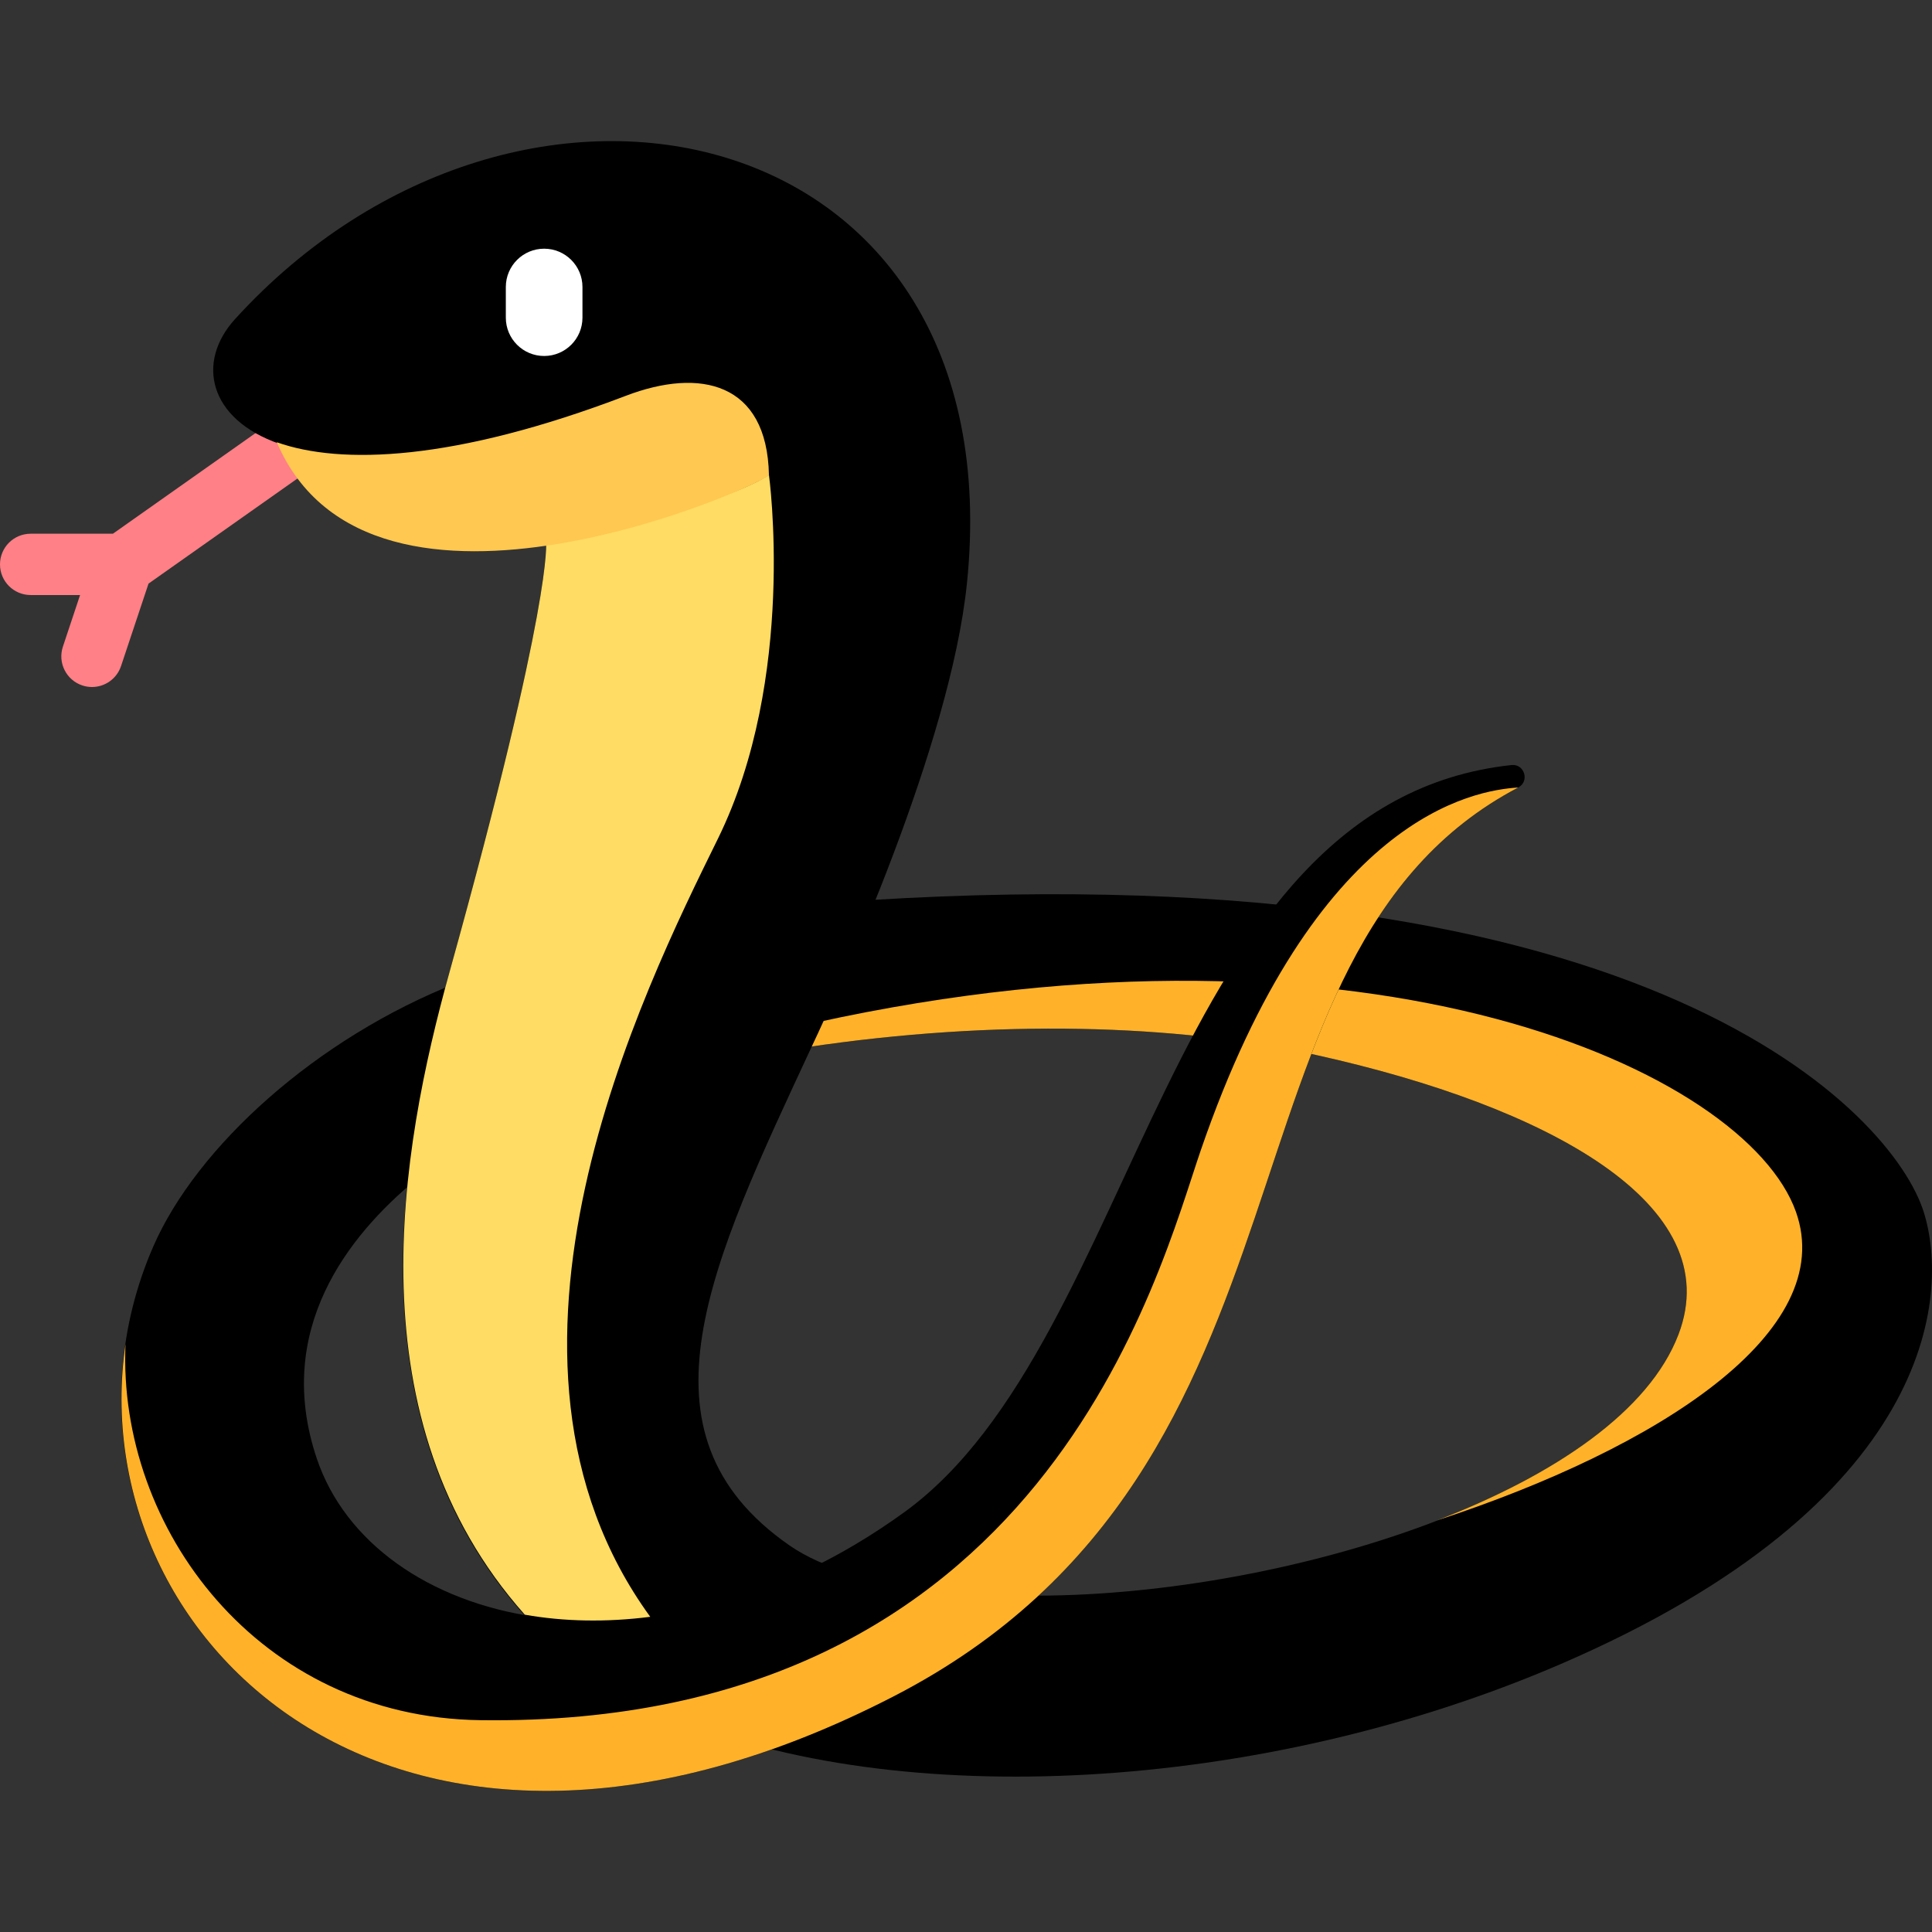 <?xml version="1.0"?>
<svg xmlns="http://www.w3.org/2000/svg" xmlns:xlink="http://www.w3.org/1999/xlink" version="1.1" id="Capa_1" x="0px" y="0px" viewBox="0 0 512 512" style="enable-background:new 0 0 512 512;" xml:space="preserve" width="512px" height="512px" class=""><rect x="0" y="0" width="512" height="512" fill="#333333" stroke="none"/><g><path style="fill:#FF8087;" d="M95.332,105.225c-2.594-3.661-7.664-4.538-11.321-1.952l-54.087,38.169h-21.8  c-4.49,0-8.124,3.638-8.124,8.124c0,4.487,3.634,8.124,8.124,8.124h13.099l-4.554,13.678c-1.42,4.256,0.881,8.858,5.133,10.278  c0.857,0.286,1.722,0.42,2.571,0.42c3.404,0,6.569-2.154,7.704-5.558l7.282-21.845l54.014-38.118  C97.038,113.96,97.918,108.89,95.332,105.225z" data-original="#FF8087" class=""/><path style="fill:#000000" d="M413.655,440.97c98.844-42.652,103.165-97.57,96.136-119.831  c-8.124-25.726-71.594-95.459-279.437-82.595l-16.587,38.978c50.268-7.497,97.998-6.144,134.967,2.054  c61.4,13.615,109.266,39.582,96.064,74.11c-15.942,41.696-104.15,69.012-169.575,69.176c-11.09,0.028-28.77-0.692-44.452-4.523  l-52.345,36.739C237.533,479.885,333.575,475.525,413.655,440.97z" data-original="#AFD755" class="" data-old_color="#AFD755"/><path style="fill:#FFB229" d="M215.967,271.04l-2.2,6.482c50.268-7.497,97.998-6.144,134.967,2.054  c61.4,13.615,109.266,39.582,96.064,74.11c-7.774,20.331-32.78,37.205-63.897,49.217c58.541-19.193,106.345-49.904,95.04-81.765  C462.757,283.988,363.556,238.544,215.967,271.04z" data-original="#96BE4B" class="" data-old_color="#96BE4B"/><g>
	<path style="fill:#000000" d="M256.244,154.644C269.002,30.472,138.111,1.301,62.279,84.573   c-10.323,11.335-7.072,26.496,11.836,33.065c1.795,5.475,13.99,34.238,70.596,25.954c0,0,2.031,14.725-25.557,113.907   c-13.465,48.407-26.742,122.201,23.018,173.992c8.63,8.983,19.935,16.411,33.196,22.33c24.032-9.549,47.254-20.26,68.662-32.949   c-12.845-1.798-25.906-5.13-34.834-11.334c-42.777-29.726-20.79-74.744,5.926-132.192   C222.653,261.393,251.849,197.415,256.244,154.644z" data-original="#AFD755" class="" data-old_color="#AFD755"/>
	<path style="fill:#000000" d="M239.663,400.739C172.425,449.452,98.88,430.873,83.95,386.522   c-11.509-34.189,8.463-59.12,26.234-73.845l11.171-52.299c-37.574,14.725-69.224,43.548-80.734,69.952   C3.599,415.26,91.397,524.632,236.955,449.483c118.753-61.31,81.006-196.5,165.395-240.788c3.074-1.613,1.663-6.32-1.789-5.949   C308.247,212.678,302.466,355.238,239.663,400.739z" data-original="#AFD755" class="" data-old_color="#AFD755"/>
</g><path style="fill:#FFB229" d="M402.349,208.695c-11.713,0.737-53.688,7.507-84.153,96.196  c-11.129,32.396-41.298,153.005-190.918,150.974c-58.692-0.797-96.136-50.776-94.013-99.69  c-11.592,79.005,72.599,160.988,203.689,93.309C355.707,388.174,317.961,252.984,402.349,208.695z" data-original="#96BE4B" class="" data-old_color="#96BE4B"/><path style="fill:#FFDC64" d="M172.323,428.471c-50.065-68.835-1.907-165.888,17.918-206.176  c20.987-42.652,13.54-96.424,13.54-96.424c-14.217,9.19-59.069,17.722-59.069,17.722s2.031,14.725-25.557,113.907  c-13.162,47.319-25.98,118.84,19.922,170.41C149.383,429.726,160.581,429.975,172.323,428.471z" data-original="#FFDC64" class=""/><path style="fill:#FFC850;" d="M165.868,104.884c-45.555,17.396-75.585,18.337-92.516,12.312l0,0  c24.984,58.386,130.466,10.523,130.428,8.676C203.273,101.279,185.501,97.386,165.868,104.884z" data-original="#FFC850" class=""/><path style="fill:#FFFFFF" d="M144.204,94.34c-5.609,0-10.155-4.546-10.155-10.155v-8.124c0-5.609,4.546-10.155,10.155-10.155  s10.155,4.546,10.155,10.155v8.124C154.359,89.794,149.813,94.34,144.204,94.34z" data-original="#4B3F4E" class="active-path" data-old_color="#4B3F4E"/></g> </svg>
